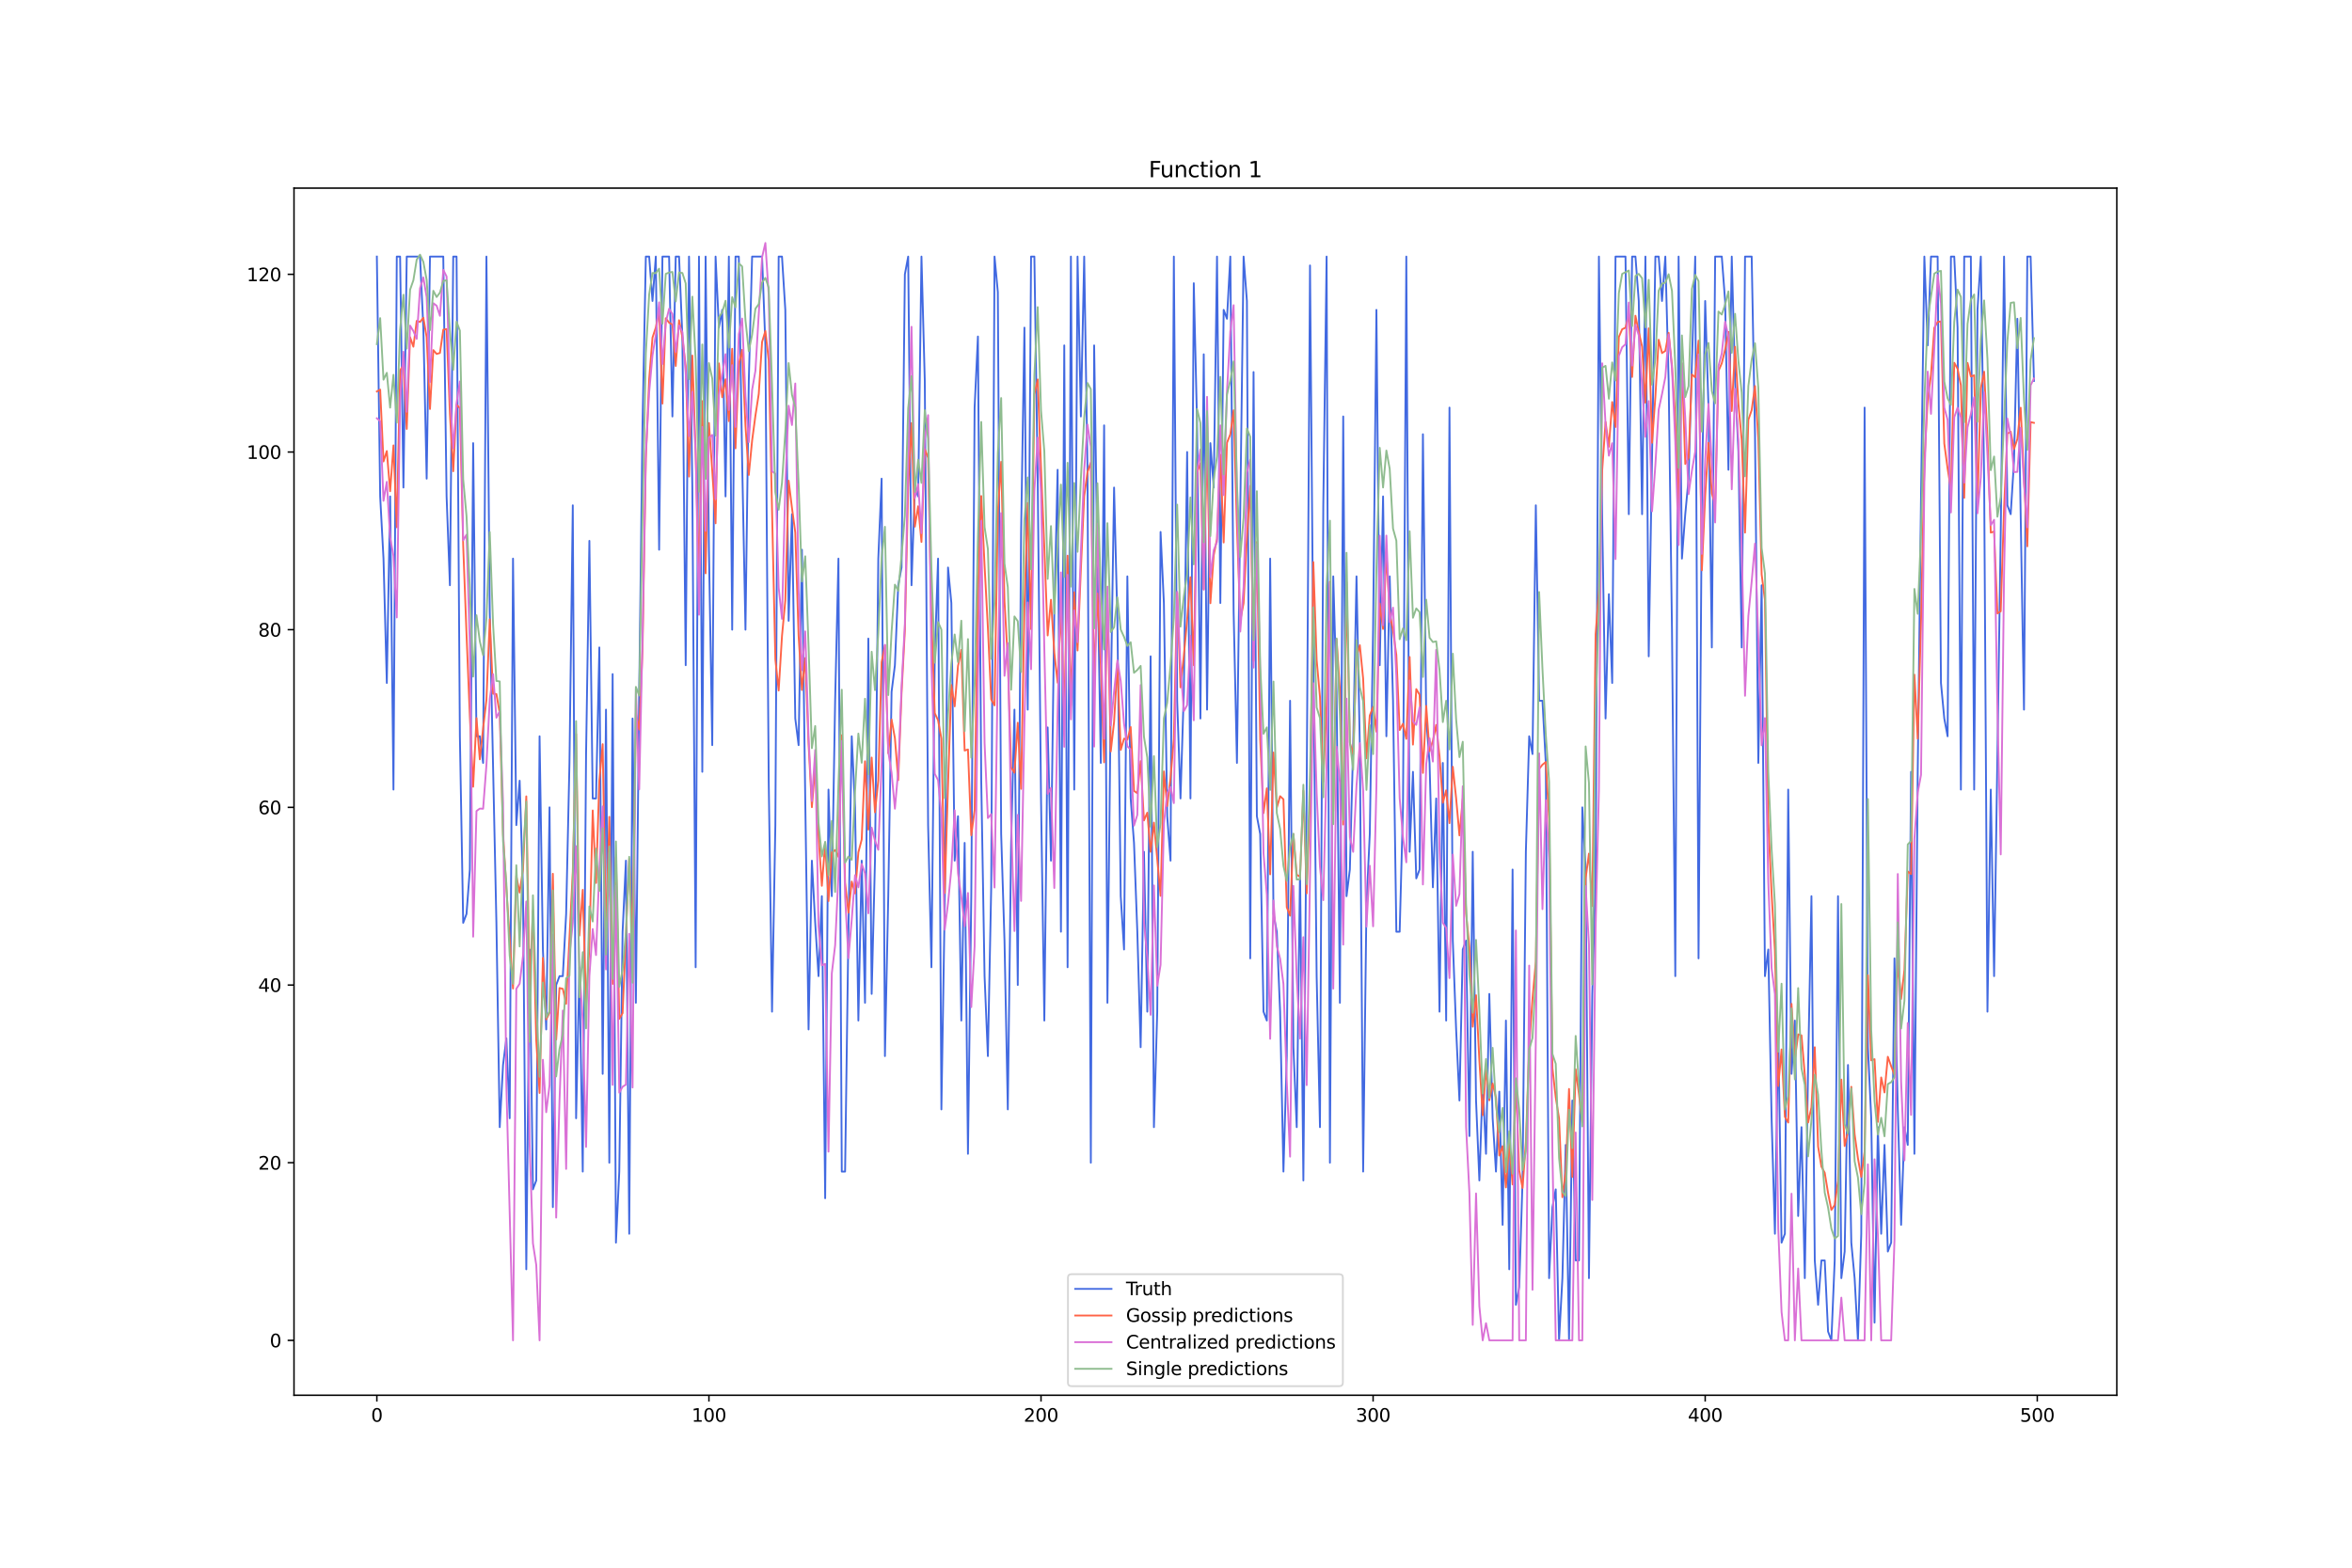 <?xml version="1.0" encoding="utf-8" standalone="no"?>
<!DOCTYPE svg PUBLIC "-//W3C//DTD SVG 1.1//EN"
  "http://www.w3.org/Graphics/SVG/1.1/DTD/svg11.dtd">
<svg xmlns:xlink="http://www.w3.org/1999/xlink" width="1296pt" height="864pt" viewBox="0 0 1296 864" xmlns="http://www.w3.org/2000/svg" version="1.1">
 <defs>
  <style type="text/css">*{stroke-linejoin: round; stroke-linecap: butt}</style>
 </defs>
 <g id="figure_1">
  <g id="patch_1">
   <path d="M 0 864 
L 1296 864 
L 1296 0 
L 0 0 
z
" style="fill: #ffffff"/>
  </g>
  <g id="axes_1">
   <g id="patch_2">
    <path d="M 162 768.96 
L 1166.4 768.96 
L 1166.4 103.68 
L 162 103.68 
z
" style="fill: #ffffff"/>
   </g>
   <g id="matplotlib.axis_1">
    <g id="xtick_1">
     <g id="line2d_1">
      <defs>
       <path id="mc4ade1954a" d="M 0 0 
L 0 3.5 
" style="stroke: #000000; stroke-width: 0.8"/>
      </defs>
      <g>
       <use xlink:href="#mc4ade1954a" x="207.655" y="768.96" style="stroke: #000000; stroke-width: 0.8"/>
      </g>
     </g>
     <g id="text_1">
      <!-- 0 -->
      <g transform="translate(204.473 783.558) scale(0.1 -0.1)">
       <defs>
        <path id="DejaVuSans-30" d="M 2034 4250 
Q 1547 4250 1301 3770 
Q 1056 3291 1056 2328 
Q 1056 1369 1301 889 
Q 1547 409 2034 409 
Q 2525 409 2770 889 
Q 3016 1369 3016 2328 
Q 3016 3291 2770 3770 
Q 2525 4250 2034 4250 
z
M 2034 4750 
Q 2819 4750 3233 4129 
Q 3647 3509 3647 2328 
Q 3647 1150 3233 529 
Q 2819 -91 2034 -91 
Q 1250 -91 836 529 
Q 422 1150 422 2328 
Q 422 3509 836 4129 
Q 1250 4750 2034 4750 
z
" transform="scale(0.016)"/>
       </defs>
       <use xlink:href="#DejaVuSans-30"/>
      </g>
     </g>
    </g>
    <g id="xtick_2">
     <g id="line2d_2">
      <g>
       <use xlink:href="#mc4ade1954a" x="390.639" y="768.96" style="stroke: #000000; stroke-width: 0.8"/>
      </g>
     </g>
     <g id="text_2">
      <!-- 100 -->
      <g transform="translate(381.095 783.558) scale(0.1 -0.1)">
       <defs>
        <path id="DejaVuSans-31" d="M 794 531 
L 1825 531 
L 1825 4091 
L 703 3866 
L 703 4441 
L 1819 4666 
L 2450 4666 
L 2450 531 
L 3481 531 
L 3481 0 
L 794 0 
L 794 531 
z
" transform="scale(0.016)"/>
       </defs>
       <use xlink:href="#DejaVuSans-31"/>
       <use xlink:href="#DejaVuSans-30" x="63.623"/>
       <use xlink:href="#DejaVuSans-30" x="127.246"/>
      </g>
     </g>
    </g>
    <g id="xtick_3">
     <g id="line2d_3">
      <g>
       <use xlink:href="#mc4ade1954a" x="573.623" y="768.96" style="stroke: #000000; stroke-width: 0.8"/>
      </g>
     </g>
     <g id="text_3">
      <!-- 200 -->
      <g transform="translate(564.079 783.558) scale(0.1 -0.1)">
       <defs>
        <path id="DejaVuSans-32" d="M 1228 531 
L 3431 531 
L 3431 0 
L 469 0 
L 469 531 
Q 828 903 1448 1529 
Q 2069 2156 2228 2338 
Q 2531 2678 2651 2914 
Q 2772 3150 2772 3378 
Q 2772 3750 2511 3984 
Q 2250 4219 1831 4219 
Q 1534 4219 1204 4116 
Q 875 4013 500 3803 
L 500 4441 
Q 881 4594 1212 4672 
Q 1544 4750 1819 4750 
Q 2544 4750 2975 4387 
Q 3406 4025 3406 3419 
Q 3406 3131 3298 2873 
Q 3191 2616 2906 2266 
Q 2828 2175 2409 1742 
Q 1991 1309 1228 531 
z
" transform="scale(0.016)"/>
       </defs>
       <use xlink:href="#DejaVuSans-32"/>
       <use xlink:href="#DejaVuSans-30" x="63.623"/>
       <use xlink:href="#DejaVuSans-30" x="127.246"/>
      </g>
     </g>
    </g>
    <g id="xtick_4">
     <g id="line2d_4">
      <g>
       <use xlink:href="#mc4ade1954a" x="756.607" y="768.96" style="stroke: #000000; stroke-width: 0.8"/>
      </g>
     </g>
     <g id="text_4">
      <!-- 300 -->
      <g transform="translate(747.063 783.558) scale(0.1 -0.1)">
       <defs>
        <path id="DejaVuSans-33" d="M 2597 2516 
Q 3050 2419 3304 2112 
Q 3559 1806 3559 1356 
Q 3559 666 3084 287 
Q 2609 -91 1734 -91 
Q 1441 -91 1130 -33 
Q 819 25 488 141 
L 488 750 
Q 750 597 1062 519 
Q 1375 441 1716 441 
Q 2309 441 2620 675 
Q 2931 909 2931 1356 
Q 2931 1769 2642 2001 
Q 2353 2234 1838 2234 
L 1294 2234 
L 1294 2753 
L 1863 2753 
Q 2328 2753 2575 2939 
Q 2822 3125 2822 3475 
Q 2822 3834 2567 4026 
Q 2313 4219 1838 4219 
Q 1578 4219 1281 4162 
Q 984 4106 628 3988 
L 628 4550 
Q 988 4650 1302 4700 
Q 1616 4750 1894 4750 
Q 2613 4750 3031 4423 
Q 3450 4097 3450 3541 
Q 3450 3153 3228 2886 
Q 3006 2619 2597 2516 
z
" transform="scale(0.016)"/>
       </defs>
       <use xlink:href="#DejaVuSans-33"/>
       <use xlink:href="#DejaVuSans-30" x="63.623"/>
       <use xlink:href="#DejaVuSans-30" x="127.246"/>
      </g>
     </g>
    </g>
    <g id="xtick_5">
     <g id="line2d_5">
      <g>
       <use xlink:href="#mc4ade1954a" x="939.591" y="768.96" style="stroke: #000000; stroke-width: 0.8"/>
      </g>
     </g>
     <g id="text_5">
      <!-- 400 -->
      <g transform="translate(930.047 783.558) scale(0.1 -0.1)">
       <defs>
        <path id="DejaVuSans-34" d="M 2419 4116 
L 825 1625 
L 2419 1625 
L 2419 4116 
z
M 2253 4666 
L 3047 4666 
L 3047 1625 
L 3713 1625 
L 3713 1100 
L 3047 1100 
L 3047 0 
L 2419 0 
L 2419 1100 
L 313 1100 
L 313 1709 
L 2253 4666 
z
" transform="scale(0.016)"/>
       </defs>
       <use xlink:href="#DejaVuSans-34"/>
       <use xlink:href="#DejaVuSans-30" x="63.623"/>
       <use xlink:href="#DejaVuSans-30" x="127.246"/>
      </g>
     </g>
    </g>
    <g id="xtick_6">
     <g id="line2d_6">
      <g>
       <use xlink:href="#mc4ade1954a" x="1122.575" y="768.96" style="stroke: #000000; stroke-width: 0.8"/>
      </g>
     </g>
     <g id="text_6">
      <!-- 500 -->
      <g transform="translate(1113.032 783.558) scale(0.1 -0.1)">
       <defs>
        <path id="DejaVuSans-35" d="M 691 4666 
L 3169 4666 
L 3169 4134 
L 1269 4134 
L 1269 2991 
Q 1406 3038 1543 3061 
Q 1681 3084 1819 3084 
Q 2600 3084 3056 2656 
Q 3513 2228 3513 1497 
Q 3513 744 3044 326 
Q 2575 -91 1722 -91 
Q 1428 -91 1123 -41 
Q 819 9 494 109 
L 494 744 
Q 775 591 1075 516 
Q 1375 441 1709 441 
Q 2250 441 2565 725 
Q 2881 1009 2881 1497 
Q 2881 1984 2565 2268 
Q 2250 2553 1709 2553 
Q 1456 2553 1204 2497 
Q 953 2441 691 2322 
L 691 4666 
z
" transform="scale(0.016)"/>
       </defs>
       <use xlink:href="#DejaVuSans-35"/>
       <use xlink:href="#DejaVuSans-30" x="63.623"/>
       <use xlink:href="#DejaVuSans-30" x="127.246"/>
      </g>
     </g>
    </g>
   </g>
   <g id="matplotlib.axis_2">
    <g id="ytick_1">
     <g id="line2d_7">
      <defs>
       <path id="m052940d0da" d="M 0 0 
L -3.5 0 
" style="stroke: #000000; stroke-width: 0.8"/>
      </defs>
      <g>
       <use xlink:href="#m052940d0da" x="162" y="738.72" style="stroke: #000000; stroke-width: 0.8"/>
      </g>
     </g>
     <g id="text_7">
      <!-- 0 -->
      <g transform="translate(148.637 742.519) scale(0.1 -0.1)">
       <use xlink:href="#DejaVuSans-30"/>
      </g>
     </g>
    </g>
    <g id="ytick_2">
     <g id="line2d_8">
      <g>
       <use xlink:href="#m052940d0da" x="162" y="640.799" style="stroke: #000000; stroke-width: 0.8"/>
      </g>
     </g>
     <g id="text_8">
      <!-- 20 -->
      <g transform="translate(142.275 644.598) scale(0.1 -0.1)">
       <use xlink:href="#DejaVuSans-32"/>
       <use xlink:href="#DejaVuSans-30" x="63.623"/>
      </g>
     </g>
    </g>
    <g id="ytick_3">
     <g id="line2d_9">
      <g>
       <use xlink:href="#m052940d0da" x="162" y="542.878" style="stroke: #000000; stroke-width: 0.8"/>
      </g>
     </g>
     <g id="text_9">
      <!-- 40 -->
      <g transform="translate(142.275 546.677) scale(0.1 -0.1)">
       <use xlink:href="#DejaVuSans-34"/>
       <use xlink:href="#DejaVuSans-30" x="63.623"/>
      </g>
     </g>
    </g>
    <g id="ytick_4">
     <g id="line2d_10">
      <g>
       <use xlink:href="#m052940d0da" x="162" y="444.957" style="stroke: #000000; stroke-width: 0.8"/>
      </g>
     </g>
     <g id="text_10">
      <!-- 60 -->
      <g transform="translate(142.275 448.756) scale(0.1 -0.1)">
       <defs>
        <path id="DejaVuSans-36" d="M 2113 2584 
Q 1688 2584 1439 2293 
Q 1191 2003 1191 1497 
Q 1191 994 1439 701 
Q 1688 409 2113 409 
Q 2538 409 2786 701 
Q 3034 994 3034 1497 
Q 3034 2003 2786 2293 
Q 2538 2584 2113 2584 
z
M 3366 4563 
L 3366 3988 
Q 3128 4100 2886 4159 
Q 2644 4219 2406 4219 
Q 1781 4219 1451 3797 
Q 1122 3375 1075 2522 
Q 1259 2794 1537 2939 
Q 1816 3084 2150 3084 
Q 2853 3084 3261 2657 
Q 3669 2231 3669 1497 
Q 3669 778 3244 343 
Q 2819 -91 2113 -91 
Q 1303 -91 875 529 
Q 447 1150 447 2328 
Q 447 3434 972 4092 
Q 1497 4750 2381 4750 
Q 2619 4750 2861 4703 
Q 3103 4656 3366 4563 
z
" transform="scale(0.016)"/>
       </defs>
       <use xlink:href="#DejaVuSans-36"/>
       <use xlink:href="#DejaVuSans-30" x="63.623"/>
      </g>
     </g>
    </g>
    <g id="ytick_5">
     <g id="line2d_11">
      <g>
       <use xlink:href="#m052940d0da" x="162" y="347.036" style="stroke: #000000; stroke-width: 0.8"/>
      </g>
     </g>
     <g id="text_11">
      <!-- 80 -->
      <g transform="translate(142.275 350.835) scale(0.1 -0.1)">
       <defs>
        <path id="DejaVuSans-38" d="M 2034 2216 
Q 1584 2216 1326 1975 
Q 1069 1734 1069 1313 
Q 1069 891 1326 650 
Q 1584 409 2034 409 
Q 2484 409 2743 651 
Q 3003 894 3003 1313 
Q 3003 1734 2745 1975 
Q 2488 2216 2034 2216 
z
M 1403 2484 
Q 997 2584 770 2862 
Q 544 3141 544 3541 
Q 544 4100 942 4425 
Q 1341 4750 2034 4750 
Q 2731 4750 3128 4425 
Q 3525 4100 3525 3541 
Q 3525 3141 3298 2862 
Q 3072 2584 2669 2484 
Q 3125 2378 3379 2068 
Q 3634 1759 3634 1313 
Q 3634 634 3220 271 
Q 2806 -91 2034 -91 
Q 1263 -91 848 271 
Q 434 634 434 1313 
Q 434 1759 690 2068 
Q 947 2378 1403 2484 
z
M 1172 3481 
Q 1172 3119 1398 2916 
Q 1625 2713 2034 2713 
Q 2441 2713 2670 2916 
Q 2900 3119 2900 3481 
Q 2900 3844 2670 4047 
Q 2441 4250 2034 4250 
Q 1625 4250 1398 4047 
Q 1172 3844 1172 3481 
z
" transform="scale(0.016)"/>
       </defs>
       <use xlink:href="#DejaVuSans-38"/>
       <use xlink:href="#DejaVuSans-30" x="63.623"/>
      </g>
     </g>
    </g>
    <g id="ytick_6">
     <g id="line2d_12">
      <g>
       <use xlink:href="#m052940d0da" x="162" y="249.114" style="stroke: #000000; stroke-width: 0.8"/>
      </g>
     </g>
     <g id="text_12">
      <!-- 100 -->
      <g transform="translate(135.912 252.914) scale(0.1 -0.1)">
       <use xlink:href="#DejaVuSans-31"/>
       <use xlink:href="#DejaVuSans-30" x="63.623"/>
       <use xlink:href="#DejaVuSans-30" x="127.246"/>
      </g>
     </g>
    </g>
    <g id="ytick_7">
     <g id="line2d_13">
      <g>
       <use xlink:href="#m052940d0da" x="162" y="151.193" style="stroke: #000000; stroke-width: 0.8"/>
      </g>
     </g>
     <g id="text_13">
      <!-- 120 -->
      <g transform="translate(135.912 154.993) scale(0.1 -0.1)">
       <use xlink:href="#DejaVuSans-31"/>
       <use xlink:href="#DejaVuSans-32" x="63.623"/>
       <use xlink:href="#DejaVuSans-30" x="127.246"/>
      </g>
     </g>
    </g>
   </g>
   <g id="line2d_14">
    <path d="M 207.655 141.401 
L 209.484 273.595 
L 211.314 307.867 
L 213.144 376.412 
L 214.974 273.595 
L 216.804 435.165 
L 218.634 141.401 
L 220.463 141.401 
L 222.293 268.699 
L 224.123 141.401 
L 231.442 141.401 
L 233.272 180.57 
L 235.102 263.803 
L 236.932 141.401 
L 244.251 141.401 
L 246.081 273.595 
L 247.911 322.555 
L 249.741 141.401 
L 251.571 141.401 
L 253.401 405.788 
L 255.23 508.605 
L 257.06 503.709 
L 258.89 479.229 
L 260.72 244.218 
L 262.55 405.788 
L 264.38 405.788 
L 266.209 420.476 
L 268.039 141.401 
L 269.869 337.243 
L 273.529 508.605 
L 275.359 621.215 
L 277.189 586.942 
L 279.018 572.254 
L 280.848 616.319 
L 282.678 307.867 
L 284.508 454.749 
L 286.338 430.268 
L 288.168 489.021 
L 289.997 699.552 
L 291.827 523.294 
L 293.657 655.487 
L 295.487 650.591 
L 297.317 405.788 
L 299.147 523.294 
L 300.976 567.358 
L 302.806 444.957 
L 304.636 665.279 
L 306.466 542.878 
L 308.296 537.982 
L 310.126 537.982 
L 311.956 503.709 
L 313.785 420.476 
L 315.615 278.491 
L 317.445 616.319 
L 319.275 533.086 
L 321.105 645.695 
L 322.935 415.58 
L 324.764 298.075 
L 326.594 440.061 
L 328.424 440.061 
L 330.254 356.828 
L 332.084 591.838 
L 333.914 391.1 
L 335.743 640.799 
L 337.573 371.516 
L 339.403 684.863 
L 341.233 645.695 
L 343.063 513.501 
L 344.893 474.333 
L 346.723 679.967 
L 348.552 395.996 
L 350.382 552.67 
L 352.212 381.308 
L 354.042 234.426 
L 355.872 141.401 
L 357.702 141.401 
L 359.531 165.881 
L 361.361 141.401 
L 363.191 302.971 
L 365.021 141.401 
L 368.681 141.401 
L 370.51 229.53 
L 372.34 141.401 
L 374.17 141.401 
L 376 185.466 
L 377.83 366.62 
L 379.66 141.401 
L 381.489 268.699 
L 383.319 533.086 
L 385.149 141.401 
L 386.979 425.372 
L 388.809 141.401 
L 390.639 302.971 
L 392.469 410.684 
L 394.298 141.401 
L 396.128 180.57 
L 397.958 170.778 
L 399.788 273.595 
L 401.618 141.401 
L 403.448 347.036 
L 405.277 141.401 
L 407.107 141.401 
L 408.937 254.01 
L 410.767 347.036 
L 412.597 209.946 
L 414.427 141.401 
L 419.916 141.401 
L 421.746 190.362 
L 423.576 430.268 
L 425.406 557.566 
L 427.236 454.749 
L 429.065 141.401 
L 430.895 141.401 
L 432.725 170.778 
L 434.555 342.139 
L 436.385 283.387 
L 438.215 395.996 
L 440.044 410.684 
L 441.874 302.971 
L 443.704 440.061 
L 445.534 567.358 
L 447.364 474.333 
L 449.194 508.605 
L 451.023 537.982 
L 452.853 493.917 
L 454.683 660.383 
L 456.513 435.165 
L 458.343 493.917 
L 460.173 386.204 
L 462.003 307.867 
L 463.832 645.695 
L 465.662 645.695 
L 467.492 513.501 
L 469.322 405.788 
L 471.152 444.957 
L 472.982 562.462 
L 474.811 474.333 
L 476.641 552.67 
L 478.471 351.932 
L 480.301 547.774 
L 482.131 474.333 
L 483.961 307.867 
L 485.79 263.803 
L 487.62 582.046 
L 489.45 493.917 
L 491.28 381.308 
L 493.11 366.62 
L 494.94 322.555 
L 496.77 312.763 
L 498.599 151.193 
L 500.429 141.401 
L 502.259 322.555 
L 504.089 268.699 
L 505.919 273.595 
L 507.749 141.401 
L 509.578 209.946 
L 511.408 454.749 
L 513.238 533.086 
L 515.068 361.724 
L 516.898 307.867 
L 518.728 611.423 
L 520.557 498.813 
L 522.387 312.763 
L 524.217 332.347 
L 526.047 474.333 
L 527.877 449.853 
L 529.707 562.462 
L 531.536 464.541 
L 533.366 635.903 
L 535.196 493.917 
L 537.026 224.634 
L 538.856 185.466 
L 540.686 430.268 
L 542.516 537.982 
L 544.345 582.046 
L 546.175 489.021 
L 548.005 141.401 
L 549.835 160.985 
L 551.665 459.645 
L 553.495 518.397 
L 555.324 611.423 
L 557.154 464.541 
L 558.984 391.1 
L 560.814 542.878 
L 562.644 293.179 
L 564.474 180.57 
L 566.303 391.1 
L 568.133 141.401 
L 569.963 141.401 
L 571.793 263.803 
L 573.623 440.061 
L 575.453 562.462 
L 577.283 400.892 
L 579.112 474.333 
L 580.942 337.243 
L 582.772 258.907 
L 584.602 513.501 
L 586.432 190.362 
L 588.262 533.086 
L 590.091 141.401 
L 591.921 435.165 
L 593.751 141.401 
L 595.581 229.53 
L 597.411 141.401 
L 599.241 258.907 
L 601.07 640.799 
L 602.9 190.362 
L 604.73 312.763 
L 606.56 420.476 
L 608.39 234.426 
L 610.22 552.67 
L 612.05 386.204 
L 613.879 268.699 
L 615.709 342.139 
L 617.539 493.917 
L 619.369 523.294 
L 621.199 317.659 
L 623.029 440.061 
L 624.858 464.541 
L 626.688 513.501 
L 628.518 577.15 
L 630.348 469.437 
L 632.178 557.566 
L 634.008 361.724 
L 635.837 621.215 
L 637.667 557.566 
L 639.497 293.179 
L 641.327 332.347 
L 643.157 449.853 
L 644.987 474.333 
L 646.817 141.401 
L 648.646 386.204 
L 650.476 440.061 
L 652.306 381.308 
L 654.136 249.114 
L 655.966 440.061 
L 657.796 156.089 
L 659.625 234.426 
L 661.455 395.996 
L 663.285 195.258 
L 665.115 391.1 
L 666.945 244.218 
L 668.775 268.699 
L 670.604 141.401 
L 672.434 332.347 
L 674.264 170.778 
L 676.094 175.674 
L 677.924 141.401 
L 679.754 337.243 
L 681.583 420.476 
L 685.243 141.401 
L 687.073 165.881 
L 688.903 528.19 
L 690.733 205.05 
L 692.563 449.853 
L 694.392 459.645 
L 696.222 557.566 
L 698.052 562.462 
L 699.882 307.867 
L 701.712 503.709 
L 703.542 513.501 
L 705.371 557.566 
L 707.201 645.695 
L 709.031 582.046 
L 710.861 386.204 
L 712.691 577.15 
L 714.521 621.215 
L 716.35 479.229 
L 718.18 650.591 
L 720.01 435.165 
L 721.84 146.297 
L 723.67 361.724 
L 725.5 537.982 
L 727.33 621.215 
L 729.159 278.491 
L 730.989 141.401 
L 732.819 640.799 
L 734.649 317.659 
L 736.479 381.308 
L 738.309 552.67 
L 740.138 229.53 
L 741.968 493.917 
L 743.798 479.229 
L 745.628 410.684 
L 747.458 317.659 
L 749.288 410.684 
L 751.117 645.695 
L 752.947 498.813 
L 754.777 459.645 
L 756.607 347.036 
L 758.437 170.778 
L 760.267 366.62 
L 762.097 273.595 
L 763.926 405.788 
L 765.756 317.659 
L 767.586 386.204 
L 769.416 513.501 
L 771.246 513.501 
L 773.076 444.957 
L 774.905 141.401 
L 776.735 469.437 
L 778.565 425.372 
L 780.395 484.125 
L 782.225 479.229 
L 784.055 239.322 
L 785.884 395.996 
L 787.714 420.476 
L 789.544 489.021 
L 791.374 440.061 
L 793.204 557.566 
L 795.034 420.476 
L 796.864 562.462 
L 798.693 224.634 
L 800.523 518.397 
L 802.353 567.358 
L 804.183 606.526 
L 806.013 523.294 
L 807.843 518.397 
L 809.672 626.111 
L 811.502 469.437 
L 813.332 606.526 
L 815.162 650.591 
L 816.992 596.734 
L 818.822 635.903 
L 820.651 547.774 
L 822.481 616.319 
L 824.311 645.695 
L 826.141 601.63 
L 827.971 675.071 
L 829.801 562.462 
L 831.63 699.552 
L 833.46 479.229 
L 835.29 719.136 
L 837.12 709.344 
L 838.95 650.591 
L 840.78 469.437 
L 842.61 405.788 
L 844.439 415.58 
L 846.269 278.491 
L 848.099 386.204 
L 849.929 386.204 
L 851.759 420.476 
L 853.589 704.448 
L 855.418 665.279 
L 857.248 655.487 
L 859.078 738.72 
L 860.908 704.448 
L 862.738 631.007 
L 864.568 738.72 
L 866.397 606.526 
L 868.227 694.655 
L 870.057 694.655 
L 871.887 444.957 
L 873.717 479.229 
L 875.547 704.448 
L 877.377 547.774 
L 879.206 484.125 
L 881.036 141.401 
L 882.866 288.283 
L 884.696 395.996 
L 886.526 327.451 
L 888.356 376.412 
L 890.185 141.401 
L 895.675 141.401 
L 897.505 283.387 
L 899.335 141.401 
L 901.164 141.401 
L 902.994 165.881 
L 904.824 283.387 
L 906.654 141.401 
L 908.484 361.724 
L 912.144 141.401 
L 913.973 141.401 
L 915.803 165.881 
L 917.633 141.401 
L 919.463 209.946 
L 921.293 347.036 
L 923.123 537.982 
L 924.952 141.401 
L 926.782 307.867 
L 928.612 283.387 
L 930.442 263.803 
L 932.272 200.154 
L 934.102 141.401 
L 935.931 528.19 
L 937.761 273.595 
L 939.591 165.881 
L 941.421 224.634 
L 943.251 356.828 
L 945.081 141.401 
L 948.74 141.401 
L 950.57 165.881 
L 952.4 258.907 
L 954.23 141.401 
L 956.06 209.946 
L 957.89 249.114 
L 959.719 356.828 
L 961.549 141.401 
L 965.209 141.401 
L 967.039 239.322 
L 968.869 420.476 
L 970.698 322.555 
L 972.528 537.982 
L 974.358 523.294 
L 976.188 616.319 
L 978.018 679.967 
L 979.848 567.358 
L 981.678 684.863 
L 983.507 679.967 
L 985.337 435.165 
L 987.167 591.838 
L 988.997 562.462 
L 990.827 670.175 
L 992.657 621.215 
L 994.486 704.448 
L 996.316 586.942 
L 998.146 493.917 
L 999.976 694.655 
L 1001.806 719.136 
L 1003.636 694.655 
L 1005.465 694.655 
L 1007.295 733.824 
L 1009.125 738.72 
L 1010.955 694.655 
L 1012.785 493.917 
L 1014.615 704.448 
L 1016.444 689.759 
L 1018.274 586.942 
L 1020.104 684.863 
L 1021.934 704.448 
L 1023.764 738.72 
L 1025.594 679.967 
L 1027.424 224.634 
L 1029.253 577.15 
L 1031.083 616.319 
L 1032.913 728.928 
L 1034.743 621.215 
L 1036.573 679.967 
L 1038.403 631.007 
L 1040.232 689.759 
L 1042.062 684.863 
L 1043.892 528.19 
L 1045.722 611.423 
L 1047.552 675.071 
L 1049.382 621.215 
L 1051.211 631.007 
L 1053.041 425.372 
L 1054.871 635.903 
L 1056.701 425.372 
L 1058.531 273.595 
L 1060.361 141.401 
L 1062.191 190.362 
L 1064.02 141.401 
L 1067.68 141.401 
L 1069.51 376.412 
L 1071.34 395.996 
L 1073.17 405.788 
L 1074.999 141.401 
L 1076.829 141.401 
L 1078.659 180.57 
L 1080.489 435.165 
L 1082.319 141.401 
L 1085.978 141.401 
L 1087.808 435.165 
L 1089.638 170.778 
L 1091.468 141.401 
L 1093.298 263.803 
L 1095.128 557.566 
L 1096.958 435.165 
L 1098.787 537.982 
L 1102.447 293.179 
L 1104.277 141.401 
L 1106.107 278.491 
L 1107.937 283.387 
L 1109.766 254.01 
L 1111.596 175.674 
L 1115.256 391.1 
L 1117.086 141.401 
L 1118.916 141.401 
L 1120.745 209.946 
L 1120.745 209.946 
" clip-path="url(#p5407343dfa)" style="fill: none; stroke: #4169e1; stroke-linecap: square"/>
   </g>
   <g id="line2d_15">
    <path d="M 207.655 215.764 
L 209.484 214.718 
L 211.314 254.315 
L 213.144 248.597 
L 214.974 270.74 
L 216.804 245.462 
L 218.634 290.609 
L 220.463 204.163 
L 222.293 201.217 
L 224.123 236.399 
L 225.953 185.85 
L 227.783 191.075 
L 229.613 176.846 
L 231.442 177.463 
L 233.272 175.115 
L 235.102 185.83 
L 236.932 225.409 
L 238.762 192.925 
L 240.592 195.08 
L 242.422 194.516 
L 244.251 181.688 
L 246.081 181.368 
L 247.911 228.092 
L 249.741 259.719 
L 251.571 223.028 
L 253.401 224.96 
L 255.23 300.682 
L 257.06 349.529 
L 258.89 394.639 
L 260.72 433.598 
L 262.55 395.798 
L 264.38 418.5 
L 266.209 401.361 
L 268.039 385.696 
L 269.869 341.35 
L 271.699 382.335 
L 273.529 382.514 
L 275.359 392.993 
L 277.189 459.566 
L 279.018 489.722 
L 282.678 544.817 
L 284.508 482.832 
L 286.338 491.924 
L 288.168 479.128 
L 289.997 438.896 
L 291.827 544.769 
L 293.657 501.908 
L 295.487 573.667 
L 297.317 602.373 
L 299.147 527.945 
L 300.976 561.846 
L 302.806 558.106 
L 304.636 481.561 
L 306.466 572.967 
L 308.296 544.516 
L 310.126 544.984 
L 311.956 553.224 
L 315.615 480.423 
L 317.445 404.596 
L 319.275 515.631 
L 321.105 490.404 
L 322.935 554.159 
L 324.764 521.581 
L 326.594 446.664 
L 328.424 486.626 
L 330.254 430.102 
L 332.084 410.136 
L 333.914 516.303 
L 335.743 450.168 
L 337.573 542.255 
L 339.403 472.416 
L 341.233 561.505 
L 343.063 558.384 
L 346.723 473.334 
L 348.552 520.106 
L 350.382 393.242 
L 352.212 402.108 
L 354.042 358.066 
L 355.872 252.774 
L 357.702 208.866 
L 359.531 186.075 
L 361.361 180.502 
L 363.191 171.136 
L 365.021 222.442 
L 366.851 175.384 
L 368.681 177.85 
L 370.51 178.867 
L 372.34 201.689 
L 374.17 176.474 
L 376 185.963 
L 377.83 201.829 
L 379.66 262.646 
L 381.489 195.958 
L 383.319 248.956 
L 385.149 320.803 
L 386.979 221.048 
L 388.809 315.992 
L 390.639 233.138 
L 392.469 259.557 
L 394.298 288.41 
L 396.128 200.244 
L 397.958 218.933 
L 399.788 209.018 
L 401.618 232.109 
L 403.448 192.239 
L 405.277 247.1 
L 407.107 200.82 
L 408.937 192.815 
L 410.767 234.695 
L 412.597 261.764 
L 414.427 242.834 
L 416.256 229.028 
L 418.086 217.134 
L 419.916 188.471 
L 421.746 182.417 
L 423.576 198.58 
L 427.236 363.409 
L 429.065 380.565 
L 430.895 350.487 
L 432.725 330.96 
L 434.555 264.898 
L 436.385 279.919 
L 438.215 293.507 
L 440.044 350.337 
L 441.874 380.282 
L 443.704 362.652 
L 445.534 410.112 
L 447.364 444.869 
L 449.194 422.154 
L 451.023 460.39 
L 452.853 488.198 
L 454.683 464.623 
L 456.513 496.626 
L 458.343 469.806 
L 460.173 468.511 
L 462.003 472.218 
L 463.832 405.18 
L 465.662 486.322 
L 467.492 503.059 
L 469.322 485.864 
L 471.152 492.399 
L 472.982 469.736 
L 474.811 462.705 
L 476.641 419.575 
L 478.471 457.214 
L 480.301 417.508 
L 482.131 447.685 
L 483.961 430.164 
L 485.79 364.93 
L 487.62 355.66 
L 489.45 415.122 
L 491.28 396.559 
L 493.11 406.824 
L 494.94 429.982 
L 496.77 381.947 
L 498.599 347.589 
L 500.429 268.422 
L 502.259 233.163 
L 504.089 290.268 
L 505.919 279.003 
L 507.749 298.69 
L 509.578 247.508 
L 511.408 252.323 
L 513.238 339.246 
L 515.068 393.031 
L 516.898 396.969 
L 518.728 407.058 
L 520.557 492.18 
L 522.387 432.28 
L 524.217 377.495 
L 526.047 389.297 
L 527.877 367.041 
L 529.707 358.167 
L 531.536 413.65 
L 533.366 413.057 
L 535.196 460.358 
L 537.026 446.555 
L 538.856 326.083 
L 540.686 273.362 
L 542.516 311.735 
L 544.345 345.992 
L 546.175 385.496 
L 548.005 388.757 
L 549.835 282.058 
L 551.665 254.52 
L 553.495 331.409 
L 555.324 363.896 
L 557.154 422.93 
L 558.984 425.886 
L 560.814 398.321 
L 562.644 434.767 
L 564.474 334.838 
L 566.303 277.174 
L 568.133 346.707 
L 569.963 217.292 
L 571.793 209.101 
L 573.623 258.07 
L 575.453 301.868 
L 577.283 350.218 
L 579.112 330.542 
L 580.942 359.677 
L 582.772 376.261 
L 584.602 335.551 
L 586.432 394.545 
L 588.262 306.245 
L 590.091 388.837 
L 591.921 326.439 
L 593.751 358.505 
L 595.581 313.919 
L 597.411 273.418 
L 599.241 260.09 
L 601.07 254.954 
L 602.9 374.101 
L 604.73 327.088 
L 606.56 366.045 
L 608.39 420.149 
L 610.22 329.23 
L 612.05 414.158 
L 613.879 397.947 
L 615.709 365.517 
L 617.539 413.291 
L 619.369 407.079 
L 621.199 407.708 
L 623.029 400.677 
L 624.858 435.893 
L 626.688 437.151 
L 628.518 419.488 
L 630.348 452.164 
L 632.178 447.912 
L 634.008 469.472 
L 635.837 453.355 
L 639.497 493.737 
L 641.327 425.14 
L 643.157 444.203 
L 644.987 428.787 
L 646.817 407.256 
L 648.646 326.777 
L 650.476 378.854 
L 652.306 361.57 
L 654.136 341.662 
L 655.966 318.139 
L 657.796 366.634 
L 659.625 260.235 
L 661.455 255.331 
L 663.285 324.805 
L 665.115 243.439 
L 666.945 332.456 
L 668.775 306.078 
L 670.604 296.943 
L 672.434 250.594 
L 674.264 298.991 
L 676.094 243.995 
L 677.924 239.417 
L 679.754 226.094 
L 681.583 290.397 
L 683.413 342.018 
L 685.243 332.438 
L 687.073 296.3 
L 688.903 267.744 
L 690.733 364.264 
L 692.563 298.674 
L 694.392 407.608 
L 696.222 448.13 
L 698.052 434.465 
L 699.882 481.875 
L 701.712 414.737 
L 703.542 445.144 
L 705.371 438.802 
L 707.201 440.516 
L 709.031 500.035 
L 710.861 504.666 
L 712.691 459.725 
L 714.521 482.058 
L 716.35 483.202 
L 718.18 435.838 
L 720.01 492.407 
L 721.84 441.943 
L 723.67 309.803 
L 725.5 363.701 
L 727.33 384.05 
L 729.159 430.802 
L 730.989 388.865 
L 732.819 320.638 
L 734.649 446.965 
L 736.479 352.242 
L 738.309 380.096 
L 740.138 454.425 
L 741.968 320.877 
L 743.798 409.368 
L 745.628 415.741 
L 747.458 361.817 
L 749.288 355.595 
L 751.117 373.979 
L 752.947 417.913 
L 754.777 394.346 
L 756.607 389.599 
L 758.437 403.264 
L 760.267 332.617 
L 762.097 346.646 
L 763.926 305.52 
L 765.756 337.706 
L 767.586 347.502 
L 769.416 361.041 
L 771.246 402.327 
L 773.076 398.893 
L 774.905 407.222 
L 776.735 362.093 
L 778.565 410.372 
L 780.395 379.781 
L 782.225 382.898 
L 784.055 425.979 
L 785.884 389.061 
L 787.714 414.011 
L 789.544 408.295 
L 791.374 399.534 
L 793.204 416.755 
L 795.034 442.429 
L 796.864 435.566 
L 798.693 453.669 
L 800.523 422.596 
L 802.353 439.888 
L 804.183 460.423 
L 806.013 440.185 
L 807.843 503.535 
L 809.672 521.734 
L 811.502 565.843 
L 813.332 548.501 
L 815.162 584.425 
L 816.992 614.659 
L 818.822 589.023 
L 820.651 606.43 
L 822.481 597.133 
L 824.311 604.955 
L 826.141 636.852 
L 827.971 631.693 
L 829.801 654.436 
L 831.63 629.567 
L 833.46 652.795 
L 835.29 595.892 
L 837.12 645.13 
L 838.95 654.739 
L 840.78 629.505 
L 842.61 577.408 
L 844.439 550.541 
L 846.269 529.959 
L 848.099 423.759 
L 849.929 421.437 
L 851.759 419.977 
L 853.589 451.57 
L 855.418 588.674 
L 857.248 604.826 
L 859.078 616.38 
L 860.908 659.812 
L 862.738 645.606 
L 864.568 600.149 
L 866.397 648.636 
L 868.227 589.287 
L 870.057 603.104 
L 871.887 618.607 
L 873.717 484.084 
L 875.547 470.426 
L 877.377 499.358 
L 879.206 349.624 
L 881.036 325.606 
L 882.866 258.884 
L 884.696 232.527 
L 886.526 246.215 
L 888.356 221.568 
L 890.185 235.314 
L 892.015 185.736 
L 893.845 181.46 
L 895.675 180.6 
L 897.505 173.388 
L 899.335 207.748 
L 901.164 174.007 
L 902.994 182.88 
L 904.824 191.056 
L 906.654 221.954 
L 908.484 180.956 
L 910.314 244.04 
L 912.144 218.679 
L 913.973 187.227 
L 915.803 194.589 
L 917.633 193.403 
L 919.463 183.429 
L 921.293 201.616 
L 923.123 230.151 
L 924.952 281.24 
L 926.782 200.377 
L 928.612 255.715 
L 930.442 252.387 
L 932.272 206.373 
L 934.102 207.921 
L 935.931 187.724 
L 937.761 314.326 
L 939.591 273.265 
L 941.421 244.035 
L 943.251 271.918 
L 945.081 277.925 
L 946.911 204.415 
L 948.74 200.205 
L 950.57 192.741 
L 952.4 182.899 
L 954.23 226.52 
L 956.06 191.109 
L 957.89 222.539 
L 959.719 242.431 
L 961.549 293.544 
L 963.379 231.388 
L 965.209 226.011 
L 967.039 212.765 
L 968.869 241.545 
L 970.698 316.564 
L 972.528 330.707 
L 974.358 452.752 
L 976.188 492.548 
L 978.018 524.013 
L 979.848 598.552 
L 981.678 578.373 
L 983.507 615.505 
L 985.337 618.675 
L 987.167 553.26 
L 988.997 583.893 
L 990.827 570.069 
L 992.657 570.632 
L 994.486 592.428 
L 996.316 618.641 
L 998.146 610.281 
L 999.976 577.16 
L 1001.806 631.884 
L 1003.636 642.952 
L 1005.465 646.347 
L 1007.295 657.434 
L 1009.125 666.835 
L 1010.955 664.087 
L 1012.785 650.819 
L 1014.615 594.986 
L 1016.444 631.602 
L 1018.274 623.805 
L 1020.104 598.958 
L 1021.934 625.167 
L 1023.764 638.312 
L 1025.594 648.624 
L 1027.424 634.849 
L 1029.253 537.487 
L 1031.083 584.394 
L 1032.913 583.737 
L 1034.743 618.343 
L 1036.573 593.816 
L 1038.403 602.098 
L 1040.232 582.417 
L 1042.062 587.609 
L 1043.892 592.349 
L 1045.722 529.443 
L 1047.552 550.578 
L 1049.382 534.529 
L 1051.211 480.241 
L 1053.041 481.744 
L 1054.871 371.815 
L 1056.701 407.074 
L 1058.531 342.747 
L 1060.361 255.11 
L 1062.191 220.612 
L 1064.02 206.58 
L 1065.85 180.673 
L 1067.68 177.432 
L 1069.51 177.134 
L 1071.34 244.457 
L 1073.17 258.179 
L 1074.999 269.778 
L 1076.829 199.92 
L 1078.659 203.245 
L 1080.489 212.329 
L 1082.319 274.377 
L 1084.149 200.009 
L 1085.978 207.487 
L 1087.808 206.839 
L 1089.638 276.295 
L 1091.468 214.041 
L 1093.298 204.847 
L 1095.128 240.825 
L 1096.958 293.545 
L 1098.787 292.913 
L 1100.617 338.104 
L 1102.447 336.894 
L 1104.277 280.054 
L 1106.107 238.995 
L 1107.937 237.918 
L 1109.766 247.472 
L 1111.596 242.011 
L 1113.426 224.707 
L 1117.086 301.096 
L 1118.916 232.63 
L 1120.745 233.047 
L 1120.745 233.047 
" clip-path="url(#p5407343dfa)" style="fill: none; stroke: #ff6347; stroke-linecap: square"/>
   </g>
   <g id="line2d_16">
    <path d="M 207.655 230.547 
L 209.484 232.098 
L 211.314 276.012 
L 213.144 265.552 
L 214.974 296.234 
L 216.804 306.344 
L 218.634 340.298 
L 220.463 221.066 
L 222.293 193.84 
L 224.123 226.934 
L 225.953 179.445 
L 227.783 182.486 
L 229.613 186.767 
L 231.442 158.892 
L 233.272 152.889 
L 235.102 163.779 
L 236.932 210.625 
L 238.762 167.087 
L 240.592 168.503 
L 242.422 174.044 
L 244.251 148.719 
L 246.081 152.389 
L 247.911 216.916 
L 249.741 247.177 
L 251.571 222.086 
L 253.401 210.198 
L 255.23 297.788 
L 257.06 294.694 
L 258.89 355.314 
L 260.72 516.235 
L 262.55 446.983 
L 264.38 445.64 
L 266.209 445.721 
L 268.039 421.594 
L 269.869 385.299 
L 271.699 371.587 
L 273.529 395.576 
L 275.359 391.945 
L 277.189 442.166 
L 279.018 598.162 
L 282.678 738.72 
L 284.508 544.97 
L 286.338 542.141 
L 288.168 526.983 
L 289.997 496.81 
L 291.827 630.196 
L 293.657 685.215 
L 295.487 697.16 
L 297.317 738.72 
L 299.147 584.06 
L 300.976 612.974 
L 302.806 598.074 
L 304.636 514.952 
L 306.466 671.061 
L 308.296 606.692 
L 310.126 556.94 
L 311.956 644.221 
L 313.785 526.116 
L 315.615 508.675 
L 317.445 466.351 
L 319.275 534.045 
L 321.105 562.535 
L 322.935 632.098 
L 324.764 537.962 
L 326.594 512.016 
L 328.424 526.371 
L 330.254 479.15 
L 332.084 444.438 
L 333.914 534.285 
L 335.743 470.007 
L 337.573 597.92 
L 339.403 488.158 
L 341.233 602.199 
L 343.063 598.929 
L 344.893 597.776 
L 346.723 514.634 
L 348.552 599.362 
L 350.382 379.48 
L 352.212 435.054 
L 354.042 351.863 
L 355.872 249.82 
L 357.702 216.221 
L 359.531 195.895 
L 361.361 184.579 
L 363.191 166.609 
L 365.021 200.602 
L 366.851 177.625 
L 368.681 170.166 
L 370.51 173.048 
L 372.34 193.894 
L 374.17 179.39 
L 376 182.989 
L 377.83 205.527 
L 379.66 240.39 
L 381.489 215.963 
L 383.319 249.671 
L 385.149 338.812 
L 386.979 235.299 
L 388.809 292.569 
L 390.639 241.158 
L 392.469 239.694 
L 394.298 275.044 
L 396.128 217.766 
L 399.788 195.175 
L 401.618 225.932 
L 403.448 201.25 
L 405.277 235.291 
L 407.107 184.14 
L 408.937 175.562 
L 410.767 218.313 
L 412.597 243.652 
L 414.427 214.892 
L 416.256 204.329 
L 419.916 141.801 
L 421.746 133.92 
L 423.576 162.674 
L 425.406 259.718 
L 427.236 261.056 
L 429.065 323.896 
L 430.895 341.072 
L 432.725 267.563 
L 434.555 223.609 
L 436.385 234.247 
L 438.215 211.353 
L 440.044 325.458 
L 441.874 369.33 
L 443.704 347.959 
L 445.534 406.601 
L 447.364 441.478 
L 449.194 413.335 
L 451.023 510.554 
L 452.853 532.043 
L 454.683 531.208 
L 456.513 634.708 
L 458.343 536.451 
L 460.173 521.017 
L 462.003 482.111 
L 463.832 408.36 
L 465.662 494.031 
L 467.492 528.08 
L 469.322 506.841 
L 471.152 482.329 
L 472.982 489.044 
L 474.811 476.132 
L 476.641 481.385 
L 478.471 503.358 
L 480.301 456.106 
L 482.131 463.236 
L 483.961 468.363 
L 485.79 421.134 
L 487.62 355.335 
L 489.45 414.192 
L 491.28 425.892 
L 493.11 445.701 
L 494.94 424.747 
L 496.77 378.708 
L 498.599 343.937 
L 500.429 251.404 
L 502.259 180.103 
L 504.089 274.563 
L 505.919 266.764 
L 507.749 293.823 
L 509.578 241.791 
L 511.408 228.793 
L 513.238 366.41 
L 515.068 426.444 
L 516.898 429.963 
L 518.728 448.86 
L 520.557 512.414 
L 522.387 497.742 
L 524.217 478.863 
L 526.047 446.58 
L 527.877 481.244 
L 529.707 494.281 
L 531.536 510.467 
L 533.366 492.146 
L 535.196 555.053 
L 537.026 521.582 
L 538.856 375.301 
L 540.686 287.059 
L 542.516 409.459 
L 544.345 450.856 
L 546.175 448.682 
L 548.005 489.141 
L 549.835 366.099 
L 551.665 282.778 
L 553.495 372.462 
L 555.324 354.453 
L 557.154 451.317 
L 558.984 513.118 
L 560.814 449.1 
L 562.644 496.531 
L 564.474 397.934 
L 566.303 332.012 
L 568.133 368.824 
L 569.963 270.485 
L 571.793 241.151 
L 573.623 271.587 
L 575.453 357.855 
L 577.283 437.546 
L 579.112 434.282 
L 580.942 489.41 
L 582.772 392.032 
L 584.602 315.483 
L 586.432 411.583 
L 588.262 316.813 
L 590.091 396.501 
L 591.921 336.412 
L 593.751 353.931 
L 595.581 304.187 
L 597.411 258.91 
L 599.241 234.037 
L 601.07 246.159 
L 602.9 411.467 
L 604.73 288.58 
L 606.56 350.662 
L 608.39 407.147 
L 610.22 323.298 
L 612.05 399.789 
L 613.879 381.238 
L 615.709 363.947 
L 617.539 375.387 
L 619.369 398.786 
L 621.199 411.338 
L 623.029 413.061 
L 624.858 455.007 
L 626.688 449.1 
L 628.518 377.554 
L 630.348 508.121 
L 632.178 527.468 
L 634.008 559.306 
L 635.837 487.982 
L 637.667 543.265 
L 639.497 531.757 
L 641.327 454.002 
L 643.157 437.139 
L 644.987 433.739 
L 646.817 442.623 
L 648.646 326.131 
L 650.476 366.956 
L 652.306 391.972 
L 654.136 388.626 
L 655.966 350.371 
L 657.796 396.985 
L 659.625 259.851 
L 661.455 247.753 
L 663.285 324.916 
L 665.115 218.696 
L 666.945 318.104 
L 668.775 303.266 
L 670.604 298.633 
L 672.434 234.432 
L 674.264 272.871 
L 676.094 215.75 
L 677.924 182.585 
L 679.754 168.196 
L 681.583 272.315 
L 683.413 348.074 
L 685.243 323.423 
L 687.073 260.513 
L 688.903 253.32 
L 690.733 367.949 
L 692.563 299.799 
L 694.392 370.222 
L 696.222 470.19 
L 698.052 493.086 
L 699.882 572.521 
L 701.712 496.299 
L 703.542 521.318 
L 705.371 528.41 
L 707.201 542.236 
L 709.031 595.937 
L 710.861 637.451 
L 712.691 488.261 
L 714.521 538.649 
L 716.35 572.389 
L 718.18 516.515 
L 720.01 598.05 
L 721.84 482.953 
L 723.67 376.51 
L 725.5 436.799 
L 727.33 477.665 
L 729.159 496.107 
L 730.989 421.121 
L 732.819 321.443 
L 734.649 544.855 
L 736.479 411.537 
L 738.309 431.336 
L 740.138 520.608 
L 741.968 385.035 
L 743.798 461.447 
L 745.628 469.483 
L 747.458 433.043 
L 749.288 409.587 
L 751.117 435.534 
L 752.947 510.71 
L 754.777 477.113 
L 756.607 510.533 
L 758.437 433.207 
L 760.267 295.228 
L 762.097 344.584 
L 763.926 295.172 
L 765.756 342.881 
L 767.586 334.888 
L 769.416 372.649 
L 771.246 439.972 
L 773.076 461.419 
L 774.905 475.256 
L 776.735 375.059 
L 778.565 397.548 
L 780.395 399.52 
L 782.225 389.84 
L 784.055 487.458 
L 785.884 421.019 
L 787.714 406.84 
L 789.544 419.723 
L 791.374 358.118 
L 793.204 468.382 
L 795.034 508.568 
L 796.864 511.436 
L 798.693 539.054 
L 800.523 470.954 
L 802.353 499.203 
L 804.183 492.81 
L 806.013 433.345 
L 807.843 620.961 
L 809.672 657.628 
L 811.502 730.181 
L 813.332 657.739 
L 815.162 719.918 
L 816.992 738.72 
L 818.822 729.241 
L 820.651 738.72 
L 833.46 738.72 
L 835.29 512.81 
L 837.12 738.72 
L 840.78 738.72 
L 842.61 532.161 
L 844.439 710.827 
L 846.269 572.436 
L 848.099 415.199 
L 849.929 501.054 
L 851.759 441.017 
L 853.589 473.695 
L 855.418 634.785 
L 857.248 738.72 
L 866.397 738.72 
L 868.227 624.143 
L 870.057 738.72 
L 871.887 738.72 
L 873.717 488.372 
L 875.547 520.454 
L 877.377 661.331 
L 879.206 511.575 
L 881.036 435.236 
L 882.866 200.22 
L 884.696 233.944 
L 886.526 251.134 
L 888.356 244.251 
L 890.185 308.125 
L 892.015 196.147 
L 893.845 191.373 
L 895.675 189.736 
L 897.505 166.727 
L 899.335 201.487 
L 901.164 179.075 
L 902.994 184.737 
L 906.654 240.757 
L 908.484 221.039 
L 910.314 281.807 
L 912.144 256.304 
L 913.973 225.716 
L 915.803 217.203 
L 917.633 207.881 
L 919.463 184.379 
L 921.293 203.083 
L 923.123 243.728 
L 924.952 300.411 
L 926.782 200.093 
L 928.612 230.317 
L 930.442 272.343 
L 932.272 259.446 
L 934.102 248.917 
L 935.931 195.291 
L 937.761 305.264 
L 939.591 253.647 
L 941.421 222.554 
L 945.081 287.962 
L 946.911 201.75 
L 948.74 194.764 
L 950.57 177.281 
L 952.4 185.41 
L 954.23 269.652 
L 956.06 214.337 
L 957.89 242.528 
L 959.719 301.42 
L 961.549 383.473 
L 963.379 339.518 
L 965.209 320.526 
L 967.039 299.592 
L 968.869 352.218 
L 970.698 410.771 
L 972.528 395.741 
L 974.358 485.977 
L 976.188 533.622 
L 978.018 547.869 
L 979.848 677.144 
L 981.678 723.11 
L 983.507 738.72 
L 985.337 738.72 
L 987.167 657.873 
L 988.997 738.72 
L 990.827 699.11 
L 992.657 738.72 
L 1012.785 738.72 
L 1014.615 715.171 
L 1016.444 738.72 
L 1027.424 738.72 
L 1029.253 641.732 
L 1031.083 738.72 
L 1032.913 638.902 
L 1034.743 680.298 
L 1036.573 738.72 
L 1042.062 738.72 
L 1043.892 683.564 
L 1045.722 481.684 
L 1047.552 596.021 
L 1049.382 639.547 
L 1051.211 563.799 
L 1053.041 614.472 
L 1054.871 462.276 
L 1056.701 436.76 
L 1058.531 427.033 
L 1060.361 265.802 
L 1062.191 204.784 
L 1064.02 228.083 
L 1065.85 191.674 
L 1067.68 151.551 
L 1069.51 167.066 
L 1071.34 224.615 
L 1073.17 231.439 
L 1074.999 282.451 
L 1076.829 229.977 
L 1078.659 224.695 
L 1080.489 230.044 
L 1082.319 265.999 
L 1084.149 235.502 
L 1085.978 228.289 
L 1087.808 218.903 
L 1089.638 282.908 
L 1091.468 263.191 
L 1093.298 216.26 
L 1095.128 250.734 
L 1096.958 289.458 
L 1098.787 286.476 
L 1100.617 390.957 
L 1102.447 470.891 
L 1104.277 316.594 
L 1106.107 230.663 
L 1107.937 239.955 
L 1109.766 260.196 
L 1111.596 260.07 
L 1113.426 235.798 
L 1115.256 266.374 
L 1117.086 290.636 
L 1118.916 212.33 
L 1120.745 208.565 
L 1120.745 208.565 
" clip-path="url(#p5407343dfa)" style="fill: none; stroke: #da70d6; stroke-linecap: square"/>
   </g>
   <g id="line2d_17">
    <path d="M 207.655 189.68 
L 209.484 175.319 
L 211.314 209.252 
L 213.144 205.474 
L 214.974 224.664 
L 216.804 206.562 
L 218.634 232.941 
L 220.463 181.647 
L 222.293 162.438 
L 224.123 192.128 
L 225.953 159.718 
L 227.783 154.461 
L 229.613 143.096 
L 231.442 140.348 
L 233.272 144.317 
L 235.102 154.282 
L 236.932 181.93 
L 238.762 160.251 
L 240.592 163.696 
L 242.422 161.287 
L 244.251 154.799 
L 246.081 154.483 
L 247.911 182.494 
L 249.741 203.83 
L 251.571 177.285 
L 253.401 182.2 
L 255.23 264.167 
L 257.06 284.387 
L 258.89 324.649 
L 260.72 372.914 
L 262.55 339.059 
L 264.38 353.403 
L 266.209 361.127 
L 268.039 340.779 
L 269.869 293.233 
L 271.699 344.114 
L 273.529 375.282 
L 275.359 375.553 
L 277.189 463.561 
L 279.018 486.899 
L 280.848 526.676 
L 282.678 542.207 
L 284.508 476.871 
L 286.338 521.614 
L 288.168 471.445 
L 289.997 441.771 
L 291.827 574.245 
L 293.657 493.437 
L 295.487 551.992 
L 297.317 593.41 
L 299.147 541.515 
L 300.976 560.797 
L 302.806 557.308 
L 304.636 490.757 
L 306.466 593.269 
L 308.296 578.098 
L 310.126 569.901 
L 311.956 539.152 
L 313.785 537.771 
L 315.615 485.183 
L 317.445 397.436 
L 319.275 549.596 
L 321.105 524.762 
L 322.935 566.766 
L 324.764 499.578 
L 326.594 507.865 
L 328.424 467.68 
L 330.254 491.044 
L 332.084 456.472 
L 333.914 526.117 
L 335.743 466.553 
L 337.573 539.569 
L 339.403 463.756 
L 341.233 543.878 
L 343.063 534.46 
L 344.893 514.122 
L 346.723 472.207 
L 348.552 541.611 
L 350.382 378.556 
L 352.212 383.338 
L 354.042 283.586 
L 355.872 194.648 
L 357.702 162.28 
L 359.531 150.465 
L 361.361 150.56 
L 363.191 148.058 
L 365.021 178.369 
L 366.851 150.934 
L 368.681 150.203 
L 370.51 149.873 
L 372.34 166.082 
L 374.17 150.161 
L 376 150.444 
L 377.83 156.2 
L 379.66 208.92 
L 381.489 163.486 
L 383.319 198.29 
L 385.149 271.015 
L 386.979 189.852 
L 388.809 263.977 
L 390.639 200.116 
L 392.469 208.657 
L 394.298 240.055 
L 396.128 174.902 
L 397.958 172.113 
L 399.788 165.754 
L 401.618 191.584 
L 403.448 163.775 
L 405.277 169.351 
L 407.107 145.1 
L 408.937 146.857 
L 410.767 176.494 
L 412.597 193.589 
L 414.427 184.474 
L 416.256 170.131 
L 418.086 167.641 
L 419.916 155.711 
L 421.746 153.155 
L 423.576 158.499 
L 425.406 211.989 
L 427.236 271.141 
L 429.065 280.926 
L 430.895 266.111 
L 432.725 237.875 
L 434.555 200.096 
L 436.385 217.59 
L 438.215 224.407 
L 440.044 266.511 
L 441.874 320.484 
L 443.704 306.579 
L 445.534 355.937 
L 447.364 412.32 
L 449.194 400.141 
L 451.023 453.378 
L 452.853 471.99 
L 454.683 463.938 
L 456.513 482.437 
L 458.343 452.455 
L 460.173 491.609 
L 462.003 432.11 
L 463.832 380.131 
L 465.662 475.427 
L 467.492 472.049 
L 469.322 473.86 
L 471.152 435.899 
L 472.982 404.295 
L 474.811 420.367 
L 476.641 385.086 
L 478.471 426.684 
L 480.301 359.193 
L 482.131 380.362 
L 483.961 348.749 
L 485.79 307.569 
L 487.62 290.316 
L 489.45 383.089 
L 491.28 348.272 
L 493.11 322.214 
L 494.94 325.559 
L 496.77 306.354 
L 498.599 284.137 
L 500.429 224.954 
L 502.259 207.307 
L 504.089 271.08 
L 505.919 253.368 
L 507.749 266.135 
L 509.578 226.068 
L 511.408 241.836 
L 513.238 313.367 
L 515.068 365.267 
L 516.898 342.874 
L 518.728 346.981 
L 520.557 439.906 
L 522.387 393.723 
L 524.217 365.773 
L 526.047 349.675 
L 527.877 364.915 
L 529.707 342.096 
L 531.536 402.982 
L 533.366 352.221 
L 535.196 417.572 
L 537.026 377.387 
L 538.856 295.857 
L 540.686 232.535 
L 542.516 290.446 
L 544.345 302.54 
L 546.175 363.111 
L 548.005 331.913 
L 549.835 249.709 
L 551.665 219.367 
L 553.495 310.575 
L 555.324 323.608 
L 557.154 380.118 
L 558.984 339.744 
L 560.814 342.362 
L 562.644 370.351 
L 564.474 286.622 
L 566.303 263.139 
L 568.133 313.748 
L 569.963 206.835 
L 571.793 169.268 
L 573.623 226.337 
L 575.453 248.785 
L 577.283 319.046 
L 579.112 289.923 
L 580.942 338.199 
L 582.772 299.302 
L 584.602 267.065 
L 586.432 318.017 
L 588.262 255.052 
L 590.091 323.307 
L 591.921 266.19 
L 593.751 304.115 
L 595.581 263.862 
L 597.411 230.311 
L 599.241 211.068 
L 601.07 214.471 
L 602.9 346.36 
L 604.73 266.371 
L 606.56 324.412 
L 608.39 357.913 
L 610.22 288.334 
L 612.05 348.323 
L 613.879 345.689 
L 615.709 329.206 
L 617.539 346.979 
L 619.369 351.005 
L 621.199 355.994 
L 623.029 353.954 
L 624.858 370.801 
L 626.688 369.23 
L 628.518 366.978 
L 630.348 406.025 
L 632.178 417.469 
L 634.008 455.593 
L 635.837 416.716 
L 637.667 466.907 
L 639.497 453.824 
L 641.327 395.92 
L 643.157 387.179 
L 644.987 366.589 
L 646.817 340.385 
L 648.646 278.096 
L 650.476 345.363 
L 652.306 328.756 
L 654.136 316.527 
L 655.966 274.157 
L 657.796 311.046 
L 659.625 225.405 
L 661.455 233.132 
L 663.285 298.888 
L 665.115 226.59 
L 666.945 295.478 
L 668.775 264.439 
L 670.604 251.522 
L 672.434 207.672 
L 674.264 261.508 
L 676.094 217.442 
L 677.924 209.719 
L 679.754 199.163 
L 681.583 267.157 
L 683.413 307.077 
L 685.243 285.354 
L 687.073 236.084 
L 688.903 240.702 
L 690.733 352.806 
L 692.563 270.705 
L 694.392 366.94 
L 696.222 404.41 
L 698.052 400.879 
L 699.882 435.352 
L 701.712 375.621 
L 703.542 448.082 
L 705.371 456.836 
L 707.201 477.197 
L 709.031 485.474 
L 710.861 466.767 
L 712.691 459.456 
L 714.521 484.739 
L 716.35 484.605 
L 718.18 432.5 
L 720.01 487.301 
L 721.84 427.24 
L 723.67 334.754 
L 725.5 389.867 
L 727.33 395.737 
L 729.159 439.441 
L 730.989 323.099 
L 732.819 286.946 
L 734.649 454.244 
L 736.479 351.859 
L 738.309 394.077 
L 740.138 451.797 
L 741.968 304.645 
L 743.798 408.777 
L 745.628 424.306 
L 747.458 352.796 
L 749.288 378.643 
L 751.117 386.517 
L 752.947 435.352 
L 754.777 399.655 
L 756.607 415.603 
L 758.437 313.369 
L 760.267 246.798 
L 762.097 268.666 
L 763.926 248.302 
L 765.756 258.445 
L 767.586 291.326 
L 769.416 297.981 
L 771.246 352.303 
L 773.076 346.297 
L 774.905 352.871 
L 776.735 292.808 
L 778.565 340.454 
L 780.395 335.314 
L 782.225 337.325 
L 784.055 373.09 
L 785.884 330.482 
L 787.714 351.465 
L 789.544 353.856 
L 791.374 353.462 
L 793.204 369.294 
L 795.034 397.966 
L 796.864 386.221 
L 798.693 413.071 
L 800.523 360.253 
L 802.353 396.418 
L 804.183 417.269 
L 806.013 408.791 
L 807.843 498.724 
L 809.672 537.384 
L 811.502 558.041 
L 813.332 518.021 
L 815.162 556.857 
L 816.992 602.679 
L 818.822 583.649 
L 820.651 605.121 
L 822.481 577.486 
L 824.311 608.802 
L 826.141 623.958 
L 827.971 610.634 
L 829.801 646.04 
L 831.63 623.424 
L 833.46 646.81 
L 835.29 594.282 
L 837.12 611.72 
L 838.95 644.852 
L 840.78 634.482 
L 842.61 578.306 
L 844.439 572.094 
L 846.269 537.705 
L 848.099 326.258 
L 849.929 368.727 
L 851.759 404.777 
L 853.589 430.858 
L 855.418 580.851 
L 857.248 586.282 
L 859.078 638.144 
L 860.908 656.835 
L 862.738 659.209 
L 864.568 611.613 
L 866.397 632.737 
L 868.227 570.918 
L 870.057 598.197 
L 871.887 620.789 
L 873.717 411.37 
L 875.547 431.486 
L 877.377 542.583 
L 879.206 389.708 
L 881.036 337.254 
L 882.866 202.655 
L 884.696 201.628 
L 886.526 219.759 
L 888.356 199.732 
L 890.185 209.688 
L 892.015 161.547 
L 893.845 150.936 
L 897.505 149.085 
L 899.335 179.751 
L 901.164 152.088 
L 902.994 150.938 
L 904.824 153.362 
L 906.654 180.413 
L 908.484 154.235 
L 910.314 212.088 
L 912.144 197.84 
L 913.973 160.175 
L 915.803 156.303 
L 917.633 155.779 
L 919.463 151.132 
L 921.293 160.312 
L 923.123 202.222 
L 924.952 257.862 
L 926.782 184.866 
L 928.612 218.847 
L 930.442 212.764 
L 932.272 159.211 
L 934.102 151.474 
L 935.931 154.93 
L 937.761 237.887 
L 939.591 195.515 
L 941.421 188.999 
L 943.251 215.522 
L 945.081 222.316 
L 946.911 171.697 
L 948.74 173.359 
L 950.57 167.879 
L 952.4 160.604 
L 954.23 194.452 
L 956.06 172.939 
L 957.89 198.853 
L 959.719 216.484 
L 961.549 262.53 
L 963.379 212.749 
L 965.209 198.284 
L 967.039 189.196 
L 968.869 213.832 
L 970.698 301.99 
L 972.528 316.059 
L 974.358 425.23 
L 976.188 467.997 
L 978.018 498.431 
L 979.848 579.656 
L 981.678 542.144 
L 983.507 611.472 
L 985.337 604.124 
L 987.167 555.752 
L 988.997 594.897 
L 990.827 544.554 
L 992.657 588.743 
L 994.486 597.964 
L 996.316 637.304 
L 998.146 617.226 
L 999.976 592.334 
L 1001.806 603.355 
L 1003.636 634.173 
L 1005.465 657.27 
L 1007.295 665.45 
L 1009.125 677.142 
L 1010.955 682.58 
L 1012.785 681.18 
L 1014.615 498.219 
L 1016.444 619.613 
L 1018.274 624.747 
L 1020.104 599.848 
L 1021.934 639.93 
L 1023.764 648.971 
L 1025.594 669.156 
L 1027.424 651.974 
L 1029.253 440.376 
L 1031.083 567.75 
L 1032.913 606.876 
L 1034.743 625.306 
L 1036.573 616.034 
L 1038.403 626.241 
L 1040.232 597.463 
L 1042.062 596.444 
L 1043.892 593.712 
L 1045.722 508.306 
L 1047.552 566.863 
L 1049.382 551.599 
L 1051.211 465.382 
L 1053.041 463.486 
L 1054.871 324.58 
L 1056.701 338.311 
L 1058.531 293.637 
L 1060.361 220.672 
L 1062.191 175.989 
L 1065.85 150.772 
L 1067.68 149.7 
L 1069.51 149.295 
L 1071.34 210.254 
L 1073.17 219.485 
L 1074.999 223.193 
L 1076.829 177.341 
L 1078.659 159.616 
L 1080.489 163.638 
L 1082.319 232.725 
L 1084.149 178.491 
L 1085.978 165.238 
L 1087.808 162.305 
L 1089.638 232.439 
L 1091.468 186.716 
L 1093.298 165.559 
L 1095.128 197.893 
L 1096.958 259.131 
L 1098.787 251.593 
L 1100.617 284.786 
L 1102.447 273.885 
L 1106.107 188.108 
L 1107.937 166.912 
L 1109.766 166.604 
L 1111.596 191.875 
L 1113.426 175.213 
L 1115.256 220.318 
L 1117.086 247.936 
L 1118.916 198.43 
L 1120.745 186.368 
L 1120.745 186.368 
" clip-path="url(#p5407343dfa)" style="fill: none; stroke: #8fbc8f; stroke-linecap: square"/>
   </g>
   <g id="patch_3">
    <path d="M 162 768.96 
L 162 103.68 
" style="fill: none; stroke: #000000; stroke-width: 0.8; stroke-linejoin: miter; stroke-linecap: square"/>
   </g>
   <g id="patch_4">
    <path d="M 1166.4 768.96 
L 1166.4 103.68 
" style="fill: none; stroke: #000000; stroke-width: 0.8; stroke-linejoin: miter; stroke-linecap: square"/>
   </g>
   <g id="patch_5">
    <path d="M 162 768.96 
L 1166.4 768.96 
" style="fill: none; stroke: #000000; stroke-width: 0.8; stroke-linejoin: miter; stroke-linecap: square"/>
   </g>
   <g id="patch_6">
    <path d="M 162 103.68 
L 1166.4 103.68 
" style="fill: none; stroke: #000000; stroke-width: 0.8; stroke-linejoin: miter; stroke-linecap: square"/>
   </g>
   <g id="text_14">
    <!-- Function 1 -->
    <g transform="translate(632.958 97.68) scale(0.12 -0.12)">
     <defs>
      <path id="DejaVuSans-46" d="M 628 4666 
L 3309 4666 
L 3309 4134 
L 1259 4134 
L 1259 2759 
L 3109 2759 
L 3109 2228 
L 1259 2228 
L 1259 0 
L 628 0 
L 628 4666 
z
" transform="scale(0.016)"/>
      <path id="DejaVuSans-75" d="M 544 1381 
L 544 3500 
L 1119 3500 
L 1119 1403 
Q 1119 906 1312 657 
Q 1506 409 1894 409 
Q 2359 409 2629 706 
Q 2900 1003 2900 1516 
L 2900 3500 
L 3475 3500 
L 3475 0 
L 2900 0 
L 2900 538 
Q 2691 219 2414 64 
Q 2138 -91 1772 -91 
Q 1169 -91 856 284 
Q 544 659 544 1381 
z
M 1991 3584 
L 1991 3584 
z
" transform="scale(0.016)"/>
      <path id="DejaVuSans-6e" d="M 3513 2113 
L 3513 0 
L 2938 0 
L 2938 2094 
Q 2938 2591 2744 2837 
Q 2550 3084 2163 3084 
Q 1697 3084 1428 2787 
Q 1159 2491 1159 1978 
L 1159 0 
L 581 0 
L 581 3500 
L 1159 3500 
L 1159 2956 
Q 1366 3272 1645 3428 
Q 1925 3584 2291 3584 
Q 2894 3584 3203 3211 
Q 3513 2838 3513 2113 
z
" transform="scale(0.016)"/>
      <path id="DejaVuSans-63" d="M 3122 3366 
L 3122 2828 
Q 2878 2963 2633 3030 
Q 2388 3097 2138 3097 
Q 1578 3097 1268 2742 
Q 959 2388 959 1747 
Q 959 1106 1268 751 
Q 1578 397 2138 397 
Q 2388 397 2633 464 
Q 2878 531 3122 666 
L 3122 134 
Q 2881 22 2623 -34 
Q 2366 -91 2075 -91 
Q 1284 -91 818 406 
Q 353 903 353 1747 
Q 353 2603 823 3093 
Q 1294 3584 2113 3584 
Q 2378 3584 2631 3529 
Q 2884 3475 3122 3366 
z
" transform="scale(0.016)"/>
      <path id="DejaVuSans-74" d="M 1172 4494 
L 1172 3500 
L 2356 3500 
L 2356 3053 
L 1172 3053 
L 1172 1153 
Q 1172 725 1289 603 
Q 1406 481 1766 481 
L 2356 481 
L 2356 0 
L 1766 0 
Q 1100 0 847 248 
Q 594 497 594 1153 
L 594 3053 
L 172 3053 
L 172 3500 
L 594 3500 
L 594 4494 
L 1172 4494 
z
" transform="scale(0.016)"/>
      <path id="DejaVuSans-69" d="M 603 3500 
L 1178 3500 
L 1178 0 
L 603 0 
L 603 3500 
z
M 603 4863 
L 1178 4863 
L 1178 4134 
L 603 4134 
L 603 4863 
z
" transform="scale(0.016)"/>
      <path id="DejaVuSans-6f" d="M 1959 3097 
Q 1497 3097 1228 2736 
Q 959 2375 959 1747 
Q 959 1119 1226 758 
Q 1494 397 1959 397 
Q 2419 397 2687 759 
Q 2956 1122 2956 1747 
Q 2956 2369 2687 2733 
Q 2419 3097 1959 3097 
z
M 1959 3584 
Q 2709 3584 3137 3096 
Q 3566 2609 3566 1747 
Q 3566 888 3137 398 
Q 2709 -91 1959 -91 
Q 1206 -91 779 398 
Q 353 888 353 1747 
Q 353 2609 779 3096 
Q 1206 3584 1959 3584 
z
" transform="scale(0.016)"/>
      <path id="DejaVuSans-20" transform="scale(0.016)"/>
     </defs>
     <use xlink:href="#DejaVuSans-46"/>
     <use xlink:href="#DejaVuSans-75" x="52.02"/>
     <use xlink:href="#DejaVuSans-6e" x="115.398"/>
     <use xlink:href="#DejaVuSans-63" x="178.777"/>
     <use xlink:href="#DejaVuSans-74" x="233.758"/>
     <use xlink:href="#DejaVuSans-69" x="272.967"/>
     <use xlink:href="#DejaVuSans-6f" x="300.75"/>
     <use xlink:href="#DejaVuSans-6e" x="361.932"/>
     <use xlink:href="#DejaVuSans-20" x="425.311"/>
     <use xlink:href="#DejaVuSans-31" x="457.098"/>
    </g>
   </g>
   <g id="legend_1">
    <g id="patch_7">
     <path d="M 590.453 763.96 
L 737.947 763.96 
Q 739.947 763.96 739.947 761.96 
L 739.947 704.247 
Q 739.947 702.247 737.947 702.247 
L 590.453 702.247 
Q 588.453 702.247 588.453 704.247 
L 588.453 761.96 
Q 588.453 763.96 590.453 763.96 
z
" style="fill: #ffffff; opacity: 0.8; stroke: #cccccc; stroke-linejoin: miter"/>
    </g>
    <g id="line2d_18">
     <path d="M 592.453 710.346 
L 602.453 710.346 
L 612.453 710.346 
" style="fill: none; stroke: #4169e1; stroke-linecap: square"/>
    </g>
    <g id="text_15">
     <!-- Truth -->
     <g transform="translate(620.453 713.846) scale(0.1 -0.1)">
      <defs>
       <path id="DejaVuSans-54" d="M -19 4666 
L 3928 4666 
L 3928 4134 
L 2272 4134 
L 2272 0 
L 1638 0 
L 1638 4134 
L -19 4134 
L -19 4666 
z
" transform="scale(0.016)"/>
       <path id="DejaVuSans-72" d="M 2631 2963 
Q 2534 3019 2420 3045 
Q 2306 3072 2169 3072 
Q 1681 3072 1420 2755 
Q 1159 2438 1159 1844 
L 1159 0 
L 581 0 
L 581 3500 
L 1159 3500 
L 1159 2956 
Q 1341 3275 1631 3429 
Q 1922 3584 2338 3584 
Q 2397 3584 2469 3576 
Q 2541 3569 2628 3553 
L 2631 2963 
z
" transform="scale(0.016)"/>
       <path id="DejaVuSans-68" d="M 3513 2113 
L 3513 0 
L 2938 0 
L 2938 2094 
Q 2938 2591 2744 2837 
Q 2550 3084 2163 3084 
Q 1697 3084 1428 2787 
Q 1159 2491 1159 1978 
L 1159 0 
L 581 0 
L 581 4863 
L 1159 4863 
L 1159 2956 
Q 1366 3272 1645 3428 
Q 1925 3584 2291 3584 
Q 2894 3584 3203 3211 
Q 3513 2838 3513 2113 
z
" transform="scale(0.016)"/>
      </defs>
      <use xlink:href="#DejaVuSans-54"/>
      <use xlink:href="#DejaVuSans-72" x="46.334"/>
      <use xlink:href="#DejaVuSans-75" x="87.447"/>
      <use xlink:href="#DejaVuSans-74" x="150.826"/>
      <use xlink:href="#DejaVuSans-68" x="190.035"/>
     </g>
    </g>
    <g id="line2d_19">
     <path d="M 592.453 725.024 
L 602.453 725.024 
L 612.453 725.024 
" style="fill: none; stroke: #ff6347; stroke-linecap: square"/>
    </g>
    <g id="text_16">
     <!-- Gossip predictions -->
     <g transform="translate(620.453 728.524) scale(0.1 -0.1)">
      <defs>
       <path id="DejaVuSans-47" d="M 3809 666 
L 3809 1919 
L 2778 1919 
L 2778 2438 
L 4434 2438 
L 4434 434 
Q 4069 175 3628 42 
Q 3188 -91 2688 -91 
Q 1594 -91 976 548 
Q 359 1188 359 2328 
Q 359 3472 976 4111 
Q 1594 4750 2688 4750 
Q 3144 4750 3555 4637 
Q 3966 4525 4313 4306 
L 4313 3634 
Q 3963 3931 3569 4081 
Q 3175 4231 2741 4231 
Q 1884 4231 1454 3753 
Q 1025 3275 1025 2328 
Q 1025 1384 1454 906 
Q 1884 428 2741 428 
Q 3075 428 3337 486 
Q 3600 544 3809 666 
z
" transform="scale(0.016)"/>
       <path id="DejaVuSans-73" d="M 2834 3397 
L 2834 2853 
Q 2591 2978 2328 3040 
Q 2066 3103 1784 3103 
Q 1356 3103 1142 2972 
Q 928 2841 928 2578 
Q 928 2378 1081 2264 
Q 1234 2150 1697 2047 
L 1894 2003 
Q 2506 1872 2764 1633 
Q 3022 1394 3022 966 
Q 3022 478 2636 193 
Q 2250 -91 1575 -91 
Q 1294 -91 989 -36 
Q 684 19 347 128 
L 347 722 
Q 666 556 975 473 
Q 1284 391 1588 391 
Q 1994 391 2212 530 
Q 2431 669 2431 922 
Q 2431 1156 2273 1281 
Q 2116 1406 1581 1522 
L 1381 1569 
Q 847 1681 609 1914 
Q 372 2147 372 2553 
Q 372 3047 722 3315 
Q 1072 3584 1716 3584 
Q 2034 3584 2315 3537 
Q 2597 3491 2834 3397 
z
" transform="scale(0.016)"/>
       <path id="DejaVuSans-70" d="M 1159 525 
L 1159 -1331 
L 581 -1331 
L 581 3500 
L 1159 3500 
L 1159 2969 
Q 1341 3281 1617 3432 
Q 1894 3584 2278 3584 
Q 2916 3584 3314 3078 
Q 3713 2572 3713 1747 
Q 3713 922 3314 415 
Q 2916 -91 2278 -91 
Q 1894 -91 1617 61 
Q 1341 213 1159 525 
z
M 3116 1747 
Q 3116 2381 2855 2742 
Q 2594 3103 2138 3103 
Q 1681 3103 1420 2742 
Q 1159 2381 1159 1747 
Q 1159 1113 1420 752 
Q 1681 391 2138 391 
Q 2594 391 2855 752 
Q 3116 1113 3116 1747 
z
" transform="scale(0.016)"/>
       <path id="DejaVuSans-65" d="M 3597 1894 
L 3597 1613 
L 953 1613 
Q 991 1019 1311 708 
Q 1631 397 2203 397 
Q 2534 397 2845 478 
Q 3156 559 3463 722 
L 3463 178 
Q 3153 47 2828 -22 
Q 2503 -91 2169 -91 
Q 1331 -91 842 396 
Q 353 884 353 1716 
Q 353 2575 817 3079 
Q 1281 3584 2069 3584 
Q 2775 3584 3186 3129 
Q 3597 2675 3597 1894 
z
M 3022 2063 
Q 3016 2534 2758 2815 
Q 2500 3097 2075 3097 
Q 1594 3097 1305 2825 
Q 1016 2553 972 2059 
L 3022 2063 
z
" transform="scale(0.016)"/>
       <path id="DejaVuSans-64" d="M 2906 2969 
L 2906 4863 
L 3481 4863 
L 3481 0 
L 2906 0 
L 2906 525 
Q 2725 213 2448 61 
Q 2172 -91 1784 -91 
Q 1150 -91 751 415 
Q 353 922 353 1747 
Q 353 2572 751 3078 
Q 1150 3584 1784 3584 
Q 2172 3584 2448 3432 
Q 2725 3281 2906 2969 
z
M 947 1747 
Q 947 1113 1208 752 
Q 1469 391 1925 391 
Q 2381 391 2643 752 
Q 2906 1113 2906 1747 
Q 2906 2381 2643 2742 
Q 2381 3103 1925 3103 
Q 1469 3103 1208 2742 
Q 947 2381 947 1747 
z
" transform="scale(0.016)"/>
      </defs>
      <use xlink:href="#DejaVuSans-47"/>
      <use xlink:href="#DejaVuSans-6f" x="77.49"/>
      <use xlink:href="#DejaVuSans-73" x="138.672"/>
      <use xlink:href="#DejaVuSans-73" x="190.771"/>
      <use xlink:href="#DejaVuSans-69" x="242.871"/>
      <use xlink:href="#DejaVuSans-70" x="270.654"/>
      <use xlink:href="#DejaVuSans-20" x="334.131"/>
      <use xlink:href="#DejaVuSans-70" x="365.918"/>
      <use xlink:href="#DejaVuSans-72" x="429.395"/>
      <use xlink:href="#DejaVuSans-65" x="468.258"/>
      <use xlink:href="#DejaVuSans-64" x="529.781"/>
      <use xlink:href="#DejaVuSans-69" x="593.258"/>
      <use xlink:href="#DejaVuSans-63" x="621.041"/>
      <use xlink:href="#DejaVuSans-74" x="676.021"/>
      <use xlink:href="#DejaVuSans-69" x="715.23"/>
      <use xlink:href="#DejaVuSans-6f" x="743.014"/>
      <use xlink:href="#DejaVuSans-6e" x="804.195"/>
      <use xlink:href="#DejaVuSans-73" x="867.574"/>
     </g>
    </g>
    <g id="line2d_20">
     <path d="M 592.453 739.702 
L 602.453 739.702 
L 612.453 739.702 
" style="fill: none; stroke: #da70d6; stroke-linecap: square"/>
    </g>
    <g id="text_17">
     <!-- Centralized predictions -->
     <g transform="translate(620.453 743.202) scale(0.1 -0.1)">
      <defs>
       <path id="DejaVuSans-43" d="M 4122 4306 
L 4122 3641 
Q 3803 3938 3442 4084 
Q 3081 4231 2675 4231 
Q 1875 4231 1450 3742 
Q 1025 3253 1025 2328 
Q 1025 1406 1450 917 
Q 1875 428 2675 428 
Q 3081 428 3442 575 
Q 3803 722 4122 1019 
L 4122 359 
Q 3791 134 3420 21 
Q 3050 -91 2638 -91 
Q 1578 -91 968 557 
Q 359 1206 359 2328 
Q 359 3453 968 4101 
Q 1578 4750 2638 4750 
Q 3056 4750 3426 4639 
Q 3797 4528 4122 4306 
z
" transform="scale(0.016)"/>
       <path id="DejaVuSans-61" d="M 2194 1759 
Q 1497 1759 1228 1600 
Q 959 1441 959 1056 
Q 959 750 1161 570 
Q 1363 391 1709 391 
Q 2188 391 2477 730 
Q 2766 1069 2766 1631 
L 2766 1759 
L 2194 1759 
z
M 3341 1997 
L 3341 0 
L 2766 0 
L 2766 531 
Q 2569 213 2275 61 
Q 1981 -91 1556 -91 
Q 1019 -91 701 211 
Q 384 513 384 1019 
Q 384 1609 779 1909 
Q 1175 2209 1959 2209 
L 2766 2209 
L 2766 2266 
Q 2766 2663 2505 2880 
Q 2244 3097 1772 3097 
Q 1472 3097 1187 3025 
Q 903 2953 641 2809 
L 641 3341 
Q 956 3463 1253 3523 
Q 1550 3584 1831 3584 
Q 2591 3584 2966 3190 
Q 3341 2797 3341 1997 
z
" transform="scale(0.016)"/>
       <path id="DejaVuSans-6c" d="M 603 4863 
L 1178 4863 
L 1178 0 
L 603 0 
L 603 4863 
z
" transform="scale(0.016)"/>
       <path id="DejaVuSans-7a" d="M 353 3500 
L 3084 3500 
L 3084 2975 
L 922 459 
L 3084 459 
L 3084 0 
L 275 0 
L 275 525 
L 2438 3041 
L 353 3041 
L 353 3500 
z
" transform="scale(0.016)"/>
      </defs>
      <use xlink:href="#DejaVuSans-43"/>
      <use xlink:href="#DejaVuSans-65" x="69.824"/>
      <use xlink:href="#DejaVuSans-6e" x="131.348"/>
      <use xlink:href="#DejaVuSans-74" x="194.727"/>
      <use xlink:href="#DejaVuSans-72" x="233.936"/>
      <use xlink:href="#DejaVuSans-61" x="275.049"/>
      <use xlink:href="#DejaVuSans-6c" x="336.328"/>
      <use xlink:href="#DejaVuSans-69" x="364.111"/>
      <use xlink:href="#DejaVuSans-7a" x="391.895"/>
      <use xlink:href="#DejaVuSans-65" x="444.385"/>
      <use xlink:href="#DejaVuSans-64" x="505.908"/>
      <use xlink:href="#DejaVuSans-20" x="569.385"/>
      <use xlink:href="#DejaVuSans-70" x="601.172"/>
      <use xlink:href="#DejaVuSans-72" x="664.648"/>
      <use xlink:href="#DejaVuSans-65" x="703.512"/>
      <use xlink:href="#DejaVuSans-64" x="765.035"/>
      <use xlink:href="#DejaVuSans-69" x="828.512"/>
      <use xlink:href="#DejaVuSans-63" x="856.295"/>
      <use xlink:href="#DejaVuSans-74" x="911.275"/>
      <use xlink:href="#DejaVuSans-69" x="950.484"/>
      <use xlink:href="#DejaVuSans-6f" x="978.268"/>
      <use xlink:href="#DejaVuSans-6e" x="1039.449"/>
      <use xlink:href="#DejaVuSans-73" x="1102.828"/>
     </g>
    </g>
    <g id="line2d_21">
     <path d="M 592.453 754.38 
L 602.453 754.38 
L 612.453 754.38 
" style="fill: none; stroke: #8fbc8f; stroke-linecap: square"/>
    </g>
    <g id="text_18">
     <!-- Single predictions -->
     <g transform="translate(620.453 757.88) scale(0.1 -0.1)">
      <defs>
       <path id="DejaVuSans-53" d="M 3425 4513 
L 3425 3897 
Q 3066 4069 2747 4153 
Q 2428 4238 2131 4238 
Q 1616 4238 1336 4038 
Q 1056 3838 1056 3469 
Q 1056 3159 1242 3001 
Q 1428 2844 1947 2747 
L 2328 2669 
Q 3034 2534 3370 2195 
Q 3706 1856 3706 1288 
Q 3706 609 3251 259 
Q 2797 -91 1919 -91 
Q 1588 -91 1214 -16 
Q 841 59 441 206 
L 441 856 
Q 825 641 1194 531 
Q 1563 422 1919 422 
Q 2459 422 2753 634 
Q 3047 847 3047 1241 
Q 3047 1584 2836 1778 
Q 2625 1972 2144 2069 
L 1759 2144 
Q 1053 2284 737 2584 
Q 422 2884 422 3419 
Q 422 4038 858 4394 
Q 1294 4750 2059 4750 
Q 2388 4750 2728 4690 
Q 3069 4631 3425 4513 
z
" transform="scale(0.016)"/>
       <path id="DejaVuSans-67" d="M 2906 1791 
Q 2906 2416 2648 2759 
Q 2391 3103 1925 3103 
Q 1463 3103 1205 2759 
Q 947 2416 947 1791 
Q 947 1169 1205 825 
Q 1463 481 1925 481 
Q 2391 481 2648 825 
Q 2906 1169 2906 1791 
z
M 3481 434 
Q 3481 -459 3084 -895 
Q 2688 -1331 1869 -1331 
Q 1566 -1331 1297 -1286 
Q 1028 -1241 775 -1147 
L 775 -588 
Q 1028 -725 1275 -790 
Q 1522 -856 1778 -856 
Q 2344 -856 2625 -561 
Q 2906 -266 2906 331 
L 2906 616 
Q 2728 306 2450 153 
Q 2172 0 1784 0 
Q 1141 0 747 490 
Q 353 981 353 1791 
Q 353 2603 747 3093 
Q 1141 3584 1784 3584 
Q 2172 3584 2450 3431 
Q 2728 3278 2906 2969 
L 2906 3500 
L 3481 3500 
L 3481 434 
z
" transform="scale(0.016)"/>
      </defs>
      <use xlink:href="#DejaVuSans-53"/>
      <use xlink:href="#DejaVuSans-69" x="63.477"/>
      <use xlink:href="#DejaVuSans-6e" x="91.26"/>
      <use xlink:href="#DejaVuSans-67" x="154.639"/>
      <use xlink:href="#DejaVuSans-6c" x="218.115"/>
      <use xlink:href="#DejaVuSans-65" x="245.898"/>
      <use xlink:href="#DejaVuSans-20" x="307.422"/>
      <use xlink:href="#DejaVuSans-70" x="339.209"/>
      <use xlink:href="#DejaVuSans-72" x="402.686"/>
      <use xlink:href="#DejaVuSans-65" x="441.549"/>
      <use xlink:href="#DejaVuSans-64" x="503.072"/>
      <use xlink:href="#DejaVuSans-69" x="566.549"/>
      <use xlink:href="#DejaVuSans-63" x="594.332"/>
      <use xlink:href="#DejaVuSans-74" x="649.312"/>
      <use xlink:href="#DejaVuSans-69" x="688.521"/>
      <use xlink:href="#DejaVuSans-6f" x="716.305"/>
      <use xlink:href="#DejaVuSans-6e" x="777.486"/>
      <use xlink:href="#DejaVuSans-73" x="840.865"/>
     </g>
    </g>
   </g>
  </g>
 </g>
 <defs>
  <clipPath id="p5407343dfa">
   <rect x="162" y="103.68" width="1004.4" height="665.28"/>
  </clipPath>
 </defs>
</svg>
